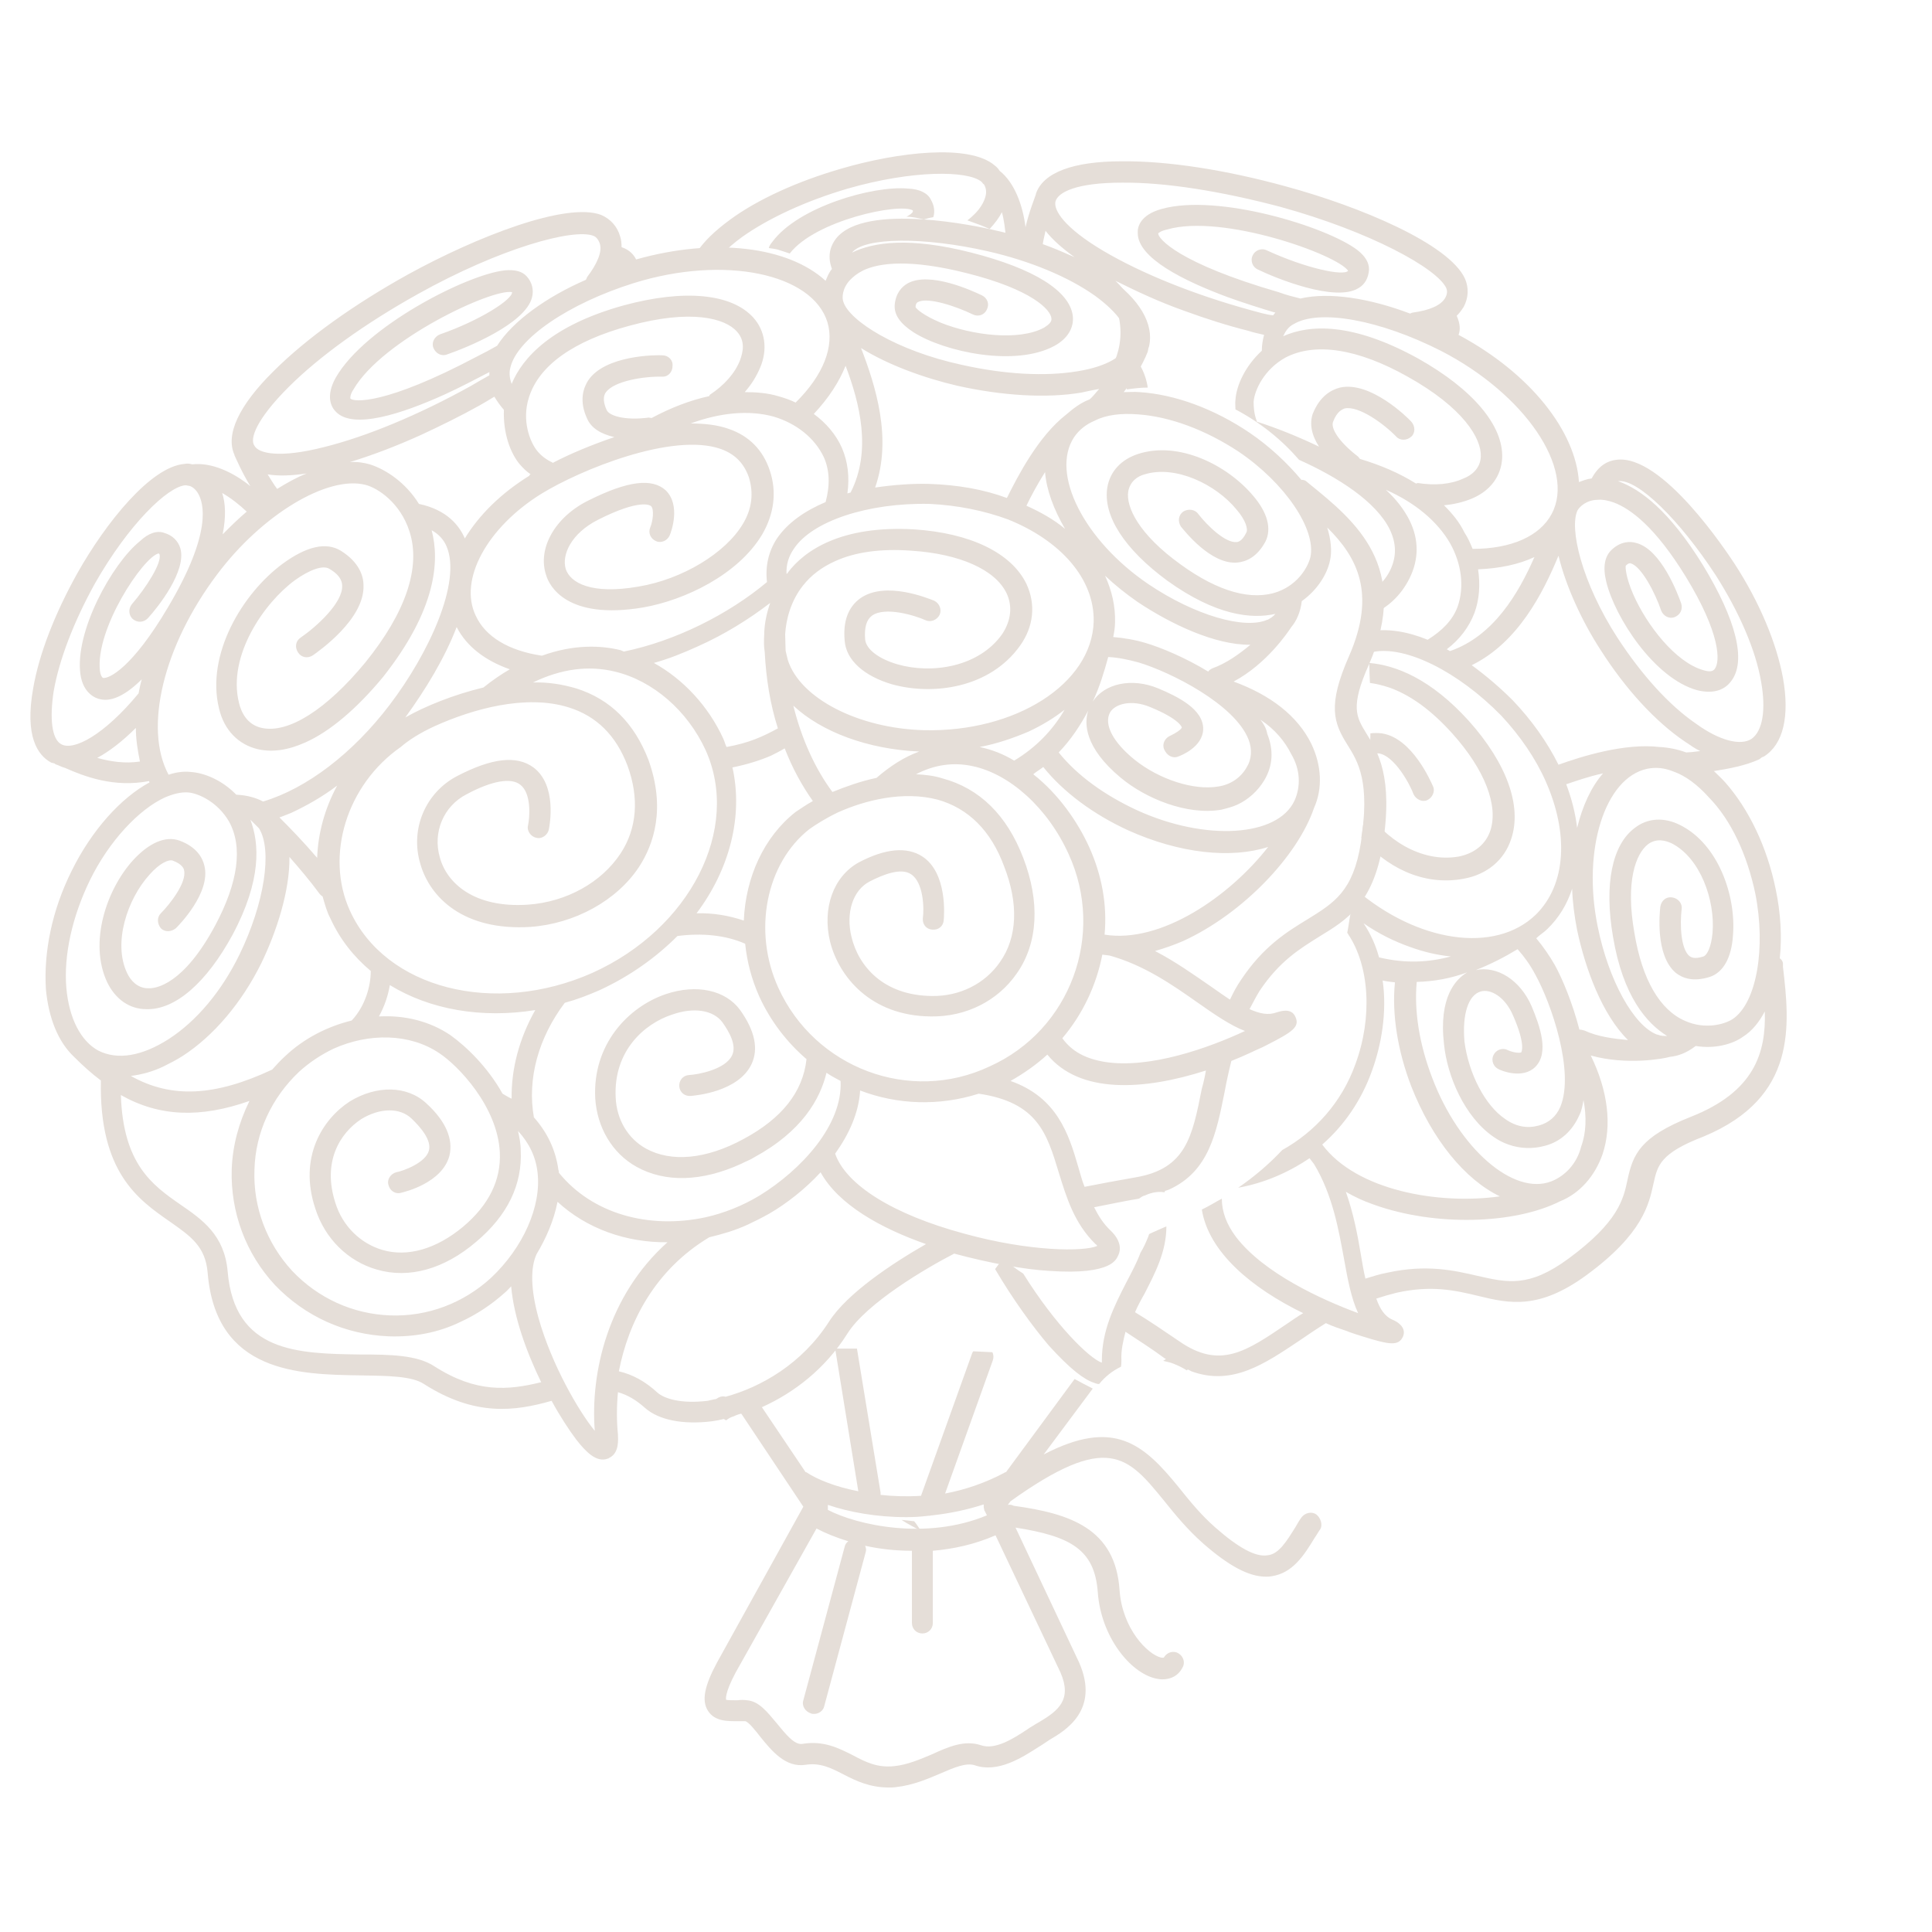 <?xml version="1.0" encoding="utf-8"?>
<!-- Generator: Adobe Illustrator 17.1.0, SVG Export Plug-In . SVG Version: 6.00 Build 0)  -->
<!DOCTYPE svg PUBLIC "-//W3C//DTD SVG 1.1//EN" "http://www.w3.org/Graphics/SVG/1.1/DTD/svg11.dtd">
<svg version="1.1" id="Слой_1" xmlns="http://www.w3.org/2000/svg" xmlns:xlink="http://www.w3.org/1999/xlink" x="0px" y="0px"
	 viewBox="0 0 425.2 425.2" enable-background="new 0 0 425.2 425.2" xml:space="preserve">
<g>
	<path fill="#e5ded8" d="M289.7,333.3c-1-0.7-2.5-0.4-3.3,0.7c-0.5,0.7-0.9,1.4-1.3,2.1c-2,3.2-3.7,6-6.2,6.2
		c-2.6,0.4-6.4-1.7-11.4-6.1c-3.2-2.8-5.7-5.9-8.1-8.9c-7.8-9.6-14.3-15.2-29.7-7.2l10.8-14.5l0,0c-1.4-0.7-2.7-1.4-4-2.1l0,0
		L221.4,324c-0.1,0-0.2,0-0.3,0.1c-4.3,2.3-8.8,3.8-13.1,4.6l10.5-29.3c0.2-0.6,0.2-1.2-0.1-1.8c-1.4-0.1-2.8-0.1-4.2-0.2
		c-0.1,0.1-0.1,0.2-0.2,0.3l-11.3,31.5c-3.1,0.2-6.1,0.1-8.9-0.2v-0.5l-5.2-31.7c-1.6,0-3.2,0-4.8,0l5.1,31.4
		c-5.2-1-9.2-2.7-11.3-4.1c-0.1-0.1-0.2-0.1-0.3-0.1l-10.9-16.2c-1.2,0.9-2.5,1.8-3.8,2.5l14.2,21.3l-19,34.3
		c-2.8,5.2-3.4,8.4-2,10.6c1.5,2.4,4.4,2.3,6.5,2.3h1.7c0.7,0.1,2.3,2.1,3.3,3.4c2.5,3.1,5.6,6.9,10,6.2c3.2-0.5,5.6,0.7,8.3,2.1
		c2.7,1.4,5.8,2.9,10,2.9c0.6,0,1.1,0,1.7-0.1c3.6-0.4,6.9-1.8,9.7-3c3-1.3,5.6-2.4,7.5-1.8c5.2,1.8,10.6-1.8,14.2-4.1
		c0.7-0.4,1.2-0.8,1.7-1.1l0.6-0.4c3.4-2,11.1-6.5,6.5-17l-14-29.7c12.1,1.9,17.4,4.8,18.1,14.2c0.7,9.8,7.1,17.7,12.7,19
		c0.5,0.1,1,0.2,1.5,0.2c1.9,0,3.5-0.8,4.4-2.5c0.7-1.1,0.3-2.5-0.8-3.2c-1.1-0.7-2.5-0.3-3.2,0.8c0,0.1-0.1,0.2-0.7,0.1
		c-2.9-0.7-8.5-6.3-9.1-14.8c-0.9-13.6-10.9-16.9-23.3-18.6c-0.4-0.2-0.8-0.3-1.3-0.2l0.6-0.8c21.4-15.3,25.8-9.9,33.8-0.1
		c2.4,3,5.1,6.3,8.6,9.4c5.6,4.9,10,7.3,13.8,7.3c0.5,0,0.8,0,1.3-0.1c4.6-0.7,7.1-4.6,9.4-8.4c0.5-0.7,0.8-1.3,1.3-2
		C291.1,335.6,290.7,334.1,289.7,333.3z M182.2,331.9v-0.5c0-0.1,0-0.1,0-0.2c4.7,1.6,10.7,2.7,17.3,2.7c1.6,0,3.2-0.1,4.8-0.3
		c0.1,0,0.1,0,0.2,0c0.2,0,0.4-0.1,0.7-0.1c3.7-0.4,7.6-1.2,11.3-2.4v0.6c0,0.2,0.1,0.3,0.1,0.5c0,0.1,0,0.2,0.1,0.3l0.5,1
		c-13.4,5.6-28.7,2.1-35-1.2C182.2,332.2,182.2,332,182.2,331.9z M233.4,368.1c2.6,6-0.5,8.4-4.7,10.9l-0.7,0.4
		c-0.6,0.4-1.2,0.7-1.9,1.2c-3,2-7.1,4.6-10.2,3.5c-3.6-1.2-7.1,0.3-10.8,2c-2.6,1.1-5.4,2.3-8.3,2.6c-3.7,0.4-6.3-0.9-9.1-2.4
		c-3-1.5-6.4-3.3-11.1-2.5c-1.8,0.3-3.8-2.3-5.7-4.6c-2.1-2.5-3.9-4.8-6.5-5c-0.7-0.1-1.4-0.1-2.1,0c-0.7,0-2.2,0-2.5-0.1
		c0-0.1-0.4-1.3,2.1-6l17.8-31.7c1.9,1,4.3,2,7,2.8c-0.4,0.3-0.7,0.7-0.8,1.2l-9.1,33.8c-0.4,1.2,0.4,2.5,1.7,2.9
		c0.2,0.1,0.4,0.1,0.7,0.1c1,0,2-0.7,2.2-1.7l9.1-33.8c0.2-0.6,0.1-1-0.1-1.5c3.2,0.7,6.6,1.1,10.3,1.1v15.9c0,1.3,1,2.3,2.3,2.3
		s2.3-1,2.3-2.3v-15.9c4.6-0.4,9.2-1.4,13.8-3.4L233.4,368.1z"/>
</g>
<g>
	<path fill="#e5ded8" d="M200.9,46.3c0,0.2,0,0.3,0,0.3c-0.2,0.4-0.7,0.7-1.4,1.1c1.3,0,2.6,0.3,3.8,0.6c0.7-0.2,1.4-0.4,2.1-0.5
		c0.4-1.2,0.2-2.6-0.5-3.8c-0.7-1.5-2.5-2.4-5.1-2.5c-7.8-0.7-24.2,4.1-29.8,11.7c-0.4,0.5-0.7,0.9-0.8,1.4c0.8,0.1,1.7,0.2,2.5,0.5
		c0.7,0.2,1.4,0.5,2.1,0.7C179.4,48.5,197.9,44.6,200.9,46.3z"/>
	<path fill="#e5ded8" d="M303.4,165.8c3.5,0.5,6.9,6.8,7.7,9c0.5,1.1,1.9,1.8,3,1.3s1.8-1.9,1.3-3c-0.5-1.1-4.6-10.7-11.3-11.7
		c-0.8-0.1-1.7-0.1-2.5,0c0,1.6-0.1,3.2-0.2,4.8C302.1,165.8,302.8,165.8,303.4,165.8z"/>
	<path fill="#e5ded8" d="M322.1,193.4c5.1-0.9,9-4.1,10.5-8.8c2.4-7.2-1-16.6-9.3-25.9c-8.4-9.3-16.1-12.3-22-12.8
		c0.1,0.7,0.1,1.5,0.1,2.1c0,0.7,0.1,1.6,0.1,2.3c1.5,0.2,3,0.6,4.5,1.1c4.6,1.7,9.1,5,13.6,10c7.2,8,10.2,15.9,8.4,21.4
		c-1,3-3.5,5-6.9,5.7c-8.4,1.5-16.5-4-20.6-10.5c-0.3,2.1-0.6,4.3-0.9,6.4C304.8,190.6,313,195.1,322.1,193.4z"/>
	<path fill="#e5ded8" d="M202.8,337c-0.6-0.7-1-1.5-1.6-2.2c-0.9-0.1-1.9-0.2-2.8-0.3C199.8,335.4,201.3,336.2,202.8,337z"/>
	<path fill="#e5ded8" d="M392.4,212.8v-0.7c0-0.5-0.3-0.9-0.7-1.2c0.5-4.7,0.2-10-0.9-15.2c-1.9-9.3-5.9-17.6-11.1-23.5
		c-0.8-0.9-1.8-1.8-2.5-2.5c3.2-0.5,7-1.2,10-2.6c0.1-0.1,0.3-0.2,0.4-0.3c0.2-0.2,0.4-0.2,0.6-0.3c4.3-2.7,5.7-8.9,4.2-17.3
		c-1.4-7.6-5.1-16.6-10.7-25.2c-1.6-2.4-15.9-24.2-26-22.8c-1.7,0.2-3.8,1.1-5.4,4.1c-1,0.1-2,0.5-2.8,0.8
		c-0.7-11.1-10.6-23.9-26.5-32.4c0.4-1,0.4-2.4-0.4-4.2c0.7-0.7,1.1-1.3,1.5-1.9c1.1-2,1.2-4.3,0.3-6.3
		c-3.5-7.6-22.9-15.8-39.5-20.3c-13.1-3.6-25.9-5.6-36-5.5c-10.8,0-17.3,2.5-18.9,7.1v0.1c-0.2,0.7-1.5,3.8-2.3,7.3
		c-0.6-4.8-2.4-9.8-5.7-12.4c-0.3-0.5-0.7-0.9-1.1-1.2c-5.6-4.8-21.4-2.9-33.7,0.7c-9.7,2.8-18.5,6.8-24.6,11.3
		c-3.4,2.5-5.7,4.8-7.1,6.9c0.4,0,0.7-0.1,1-0.1c1.6,0,3.1,0.3,4.5,0.7c1.1-1.2,2.6-2.5,4.4-3.8c5.8-4.1,14-7.9,23.2-10.6
		c14.3-4.1,26.4-4,29.4-1.5c0.1,0.1,0.2,0.2,0.4,0.5c0,0,0,0,0.1,0c0.4,0.6,0.7,1.5,0.4,2.7c-0.3,1.1-1.1,3.1-4,5.3
		c1.7,0.6,3.4,1.2,4.9,1.9c1.2-1.3,2.1-2.5,2.7-3.7c0.5,1.8,0.7,3.7,0.9,5.7c1.2,0.8,2.3,1.8,3.4,2.8c0.2,0.2,0.3,0.3,0.5,0.5
		c1.1-0.2,2.2-0.4,3.4-0.4c4.8,0,9.2,2.1,12.3,5.6c3.5,3.1,5.6,7.5,5.6,12.3c0,3.6-1.2,6.9-3.2,9.7c0,0,0,0.1-0.1,0.1
		c1.2,0.9,2.3,1.9,3.5,2.9c0.1,0,0.2,0,0.3-0.1c0.3-0.4,0.5-0.7,0.7-1c0.1,0.3,0.2,0.7,0.2,0.9c1.5-0.2,3-0.4,4.6-0.4
		c-0.3-2-1-4.1-2.6-6.3c1.1-5.3,0.2-10.5-1.7-13.7c-0.7-1.3-1.6-2.3-2.8-3.5c4.6,2.3,9.7,4.7,15.4,6.7c4.4,1.6,9,3.1,13.8,4.3
		c1.2,0.4,2.3,0.6,3.5,0.9c-0.3,1.1-0.5,2.3-0.5,3.5c-3.6,3.3-5.6,7.6-5.8,10.8c-0.1,0.7,0,1.3,0,2.1c5.5,2.9,10.2,6.7,14,11.1
		c8.5,3.8,17,9.2,20,15.4c1.4,3,1.5,5.8,0.1,8.8c-1.3,2.7-3.5,4.7-6.2,5.8c0.3,1.5,0.7,3,0.8,4.6c4.4-1.6,7.6-4.5,9.6-8.5
		c2.1-4.2,2.1-8.6,0-12.8c-1.2-2.4-3-4.7-5.2-6.7c6.4,2.8,11.3,6.9,14.1,11.7c2.6,4.6,3.2,9.7,1.7,14c-1.1,3-3.4,5.3-6.6,7.3
		c-4.4-1.8-8.9-2.6-13.1-1.8c0.2,1.6,0.4,3.1,0.6,4.6c0.1,0,0.3-0.1,0.4-0.1c7.2-1.5,18.8,4.3,28.3,14c4.2,4.5,7.6,9.5,9.8,14.5
		c5,11.3,4.6,22.6-2.2,29.3c-9,8.7-26.1,6.1-39.7-5.6c-0.1,0.5-0.2,0.9-0.3,1.4c-0.4,1.8-0.7,3.4-1,5.2c0,0-0.3,2.1-0.5,3
		c0.1,0.1,0.2,0.2,0.2,0.3c4.7,7,5.4,18.3,1.6,28.6c-3,8.4-8.9,14.9-16.1,18.9c-2.9,3.1-6.2,5.9-9.7,8.3c5.6-1,11-3.3,15.7-6.5
		l1,1.3c4.1,6.8,5.4,14.4,6.6,20.9c0.8,4.5,1.6,8.7,3.1,11.9c-8.1-3-20.8-8.8-26.9-16.8c-2.1-2.8-3.1-5.6-3.1-8.4
		c-1.5,0.8-2.9,1.7-4.4,2.4c1.5,9.4,11,17.3,22.3,22.8c-1.2,0.7-2.3,1.5-3.5,2.3c-9,6.1-14.8,10.2-23.9,3.8
		c-3.4-2.3-6.6-4.5-9.6-6.3c0.6-1.4,1.3-2.7,2.1-4.1c2.3-4.5,4.8-9.2,4.8-14.8c-1.3,0.6-2.6,1.1-3.8,1.7c-0.1,0.2-0.1,0.4-0.2,0.6
		c-0.5,1.2-1,2.4-1.7,3.5c-0.8,2.2-2,4.4-3.2,6.7c-2.6,5.1-5.3,10.4-5.3,17c0,0.2,0,0.4,0,0.5c-2.7-0.9-10.2-8.2-17.3-19.6
		c-1.6-1-3-2.1-4.4-3.4c-0.6,0.8-1.2,1.6-1.8,2.4c4,6.8,8.4,12.8,11.8,16.8c4.8,5.3,7.8,7.5,9.9,8.2c0.5,0.2,0.8,0.3,1.2,0.3
		c1.3-1.6,2.9-2.9,4.8-3.8c0.1-0.5,0.1-0.9,0.1-1.5c-0.1-2.2,0.4-4.2,0.9-6.2c2.7,1.8,5.6,3.6,8.7,5.9c0.1,0,0.1,0,0.2,0.1l-0.6,0.4
		c0.7,0.2,1.5,0.3,2.2,0.6c1,0.4,2.1,0.9,3,1.5l0.2-0.2c0.3,0.1,0.6,0.3,0.8,0.4c9,3.3,16.2-1.7,23.7-6.7c1.9-1.3,3.8-2.6,5.9-3.9
		c1.5,0.7,3,1.2,4.5,1.7c1.2,0.5,2.3,0.8,3.5,1.2c6.1,1.9,8,2.2,9,0c0.8-2.1-1.5-3.3-2.2-3.6c-1.8-0.7-2.9-2.4-3.7-4.7
		c1.5-0.5,2.9-0.9,4.5-1.3c7.7-1.7,12.9-0.5,17.9,0.7c6.9,1.7,13.4,3.1,23.9-4.6c12.4-9.1,13.7-15.6,14.7-20.1
		c0.9-4.1,1.5-6.7,11.1-10.4C395.6,241.5,393.9,225.6,392.4,212.8z M386.3,196.6c2.4,12,0.3,24.2-5,27.7c-1.9,1.2-6.1,2.3-10.4,0.4
		c-5.6-2.4-9.5-9.1-11.2-19.4c-2-11.3,0.3-17.4,3-19.5c1.9-1.4,3.9-0.8,5.2-0.2c6.3,3.2,9.6,12.5,9,19.7c-0.3,3.2-1.2,4.9-2,5.2
		c-2.1,0.7-2.8,0.1-3.1-0.1c-1.9-1.6-2.1-6.9-1.7-10.3c0.2-1.2-0.7-2.4-2.1-2.6c-1.3-0.2-2.4,0.7-2.6,2.1c-0.1,1-1.2,10.6,3.4,14.5
		c1.4,1.1,3.7,2.1,7.5,0.9c3-1,4.8-4.3,5.1-9.2c0.7-8.6-3.2-20-11.6-24.2c-3.5-1.8-7.2-1.6-10,0.6c-5,3.7-6.8,12.4-4.8,24
		c2.2,13.1,7.4,19,11.9,21.8c-0.7,0-1.4,0-2.1-0.3h-0.1c-5.1-1.9-10.7-11.9-13.1-23.9c-3.4-16.8,1.6-32.6,10.9-34.6
		c2-0.4,3.8-0.2,5.8,0.6c2.6,0.9,5.3,2.9,7.8,5.7C381,180.5,384.5,188.1,386.3,196.6z M347.1,182.2c-0.4-3.3-1.2-6.4-2.4-9.6
		c2.1-0.7,4.9-1.7,8.1-2.4C350.2,173.2,348.3,177.3,347.1,182.2z M347.2,112.3c0.4-0.7,1.9-2.3,4.5-2.3c0.9-0.1,2.1,0.1,3.5,0.6
		c3.7,1.4,9.1,5.4,15.8,16.3c7.7,12.6,7.6,18.7,6.4,20.3c-0.4,0.6-1.2,0.7-2.5,0.3c-6.1-1.7-12.5-9.9-15.5-16.8
		c-1.6-3.7-1.7-5.9-1.6-6.2c0.6-0.6,1-0.6,1.1-0.5c2.3,0.6,5.4,6.5,6.7,10.4c0.5,1.2,1.8,1.9,3,1.4c1.2-0.5,1.8-1.7,1.4-3
		c-0.7-2-4.4-11.9-9.9-13.3c-1.3-0.4-3.4-0.4-5.4,1.5c-1.5,1.4-2,3.7-1.2,7c1.9,7.9,10.6,21.3,20,23.9c3.2,0.8,5.9,0.2,7.5-2
		c3.4-4.4,1.1-13.5-6.2-25.5c-7.4-12-13.8-16.8-18.7-18.5c4.3-0.6,13.6,8.6,21.5,20.7c5.1,8,8.8,16.4,10,23.5
		c1.1,6.2,0.3,10.8-2.1,12.5c-2.4,1.6-7.1,0.4-12.2-3.3c-6-4.1-12-10.8-17.3-18.9C348.1,128.2,345.3,116.2,347.2,112.3z M229.4,54.5
		c0.1-1.1,0.4-2.4,0.7-3.7c1.5,1.9,3.6,3.8,6.4,5.8C234.3,55.7,231.9,55.1,229.4,54.5z M275.4,68.3c-12.8-3.5-24.3-8.2-32.6-13.1
		c-8.6-5.1-11-9-10.5-10.9c0.6-2,4.6-4.1,14.6-4.1c9.6-0.1,21.9,1.9,34.8,5.3c20,5.5,34.6,13.6,36.6,17.9c0.1,0.3,0.4,1-0.2,2.1
		c-0.9,1.7-3.5,2.8-7.2,3.3c-0.2,0-0.4,0.2-0.6,0.2c-8.7-3.3-17.7-4.8-24.1-3.3c-1.6-0.4-3.2-0.8-4.8-1.4
		c-22.1-6.4-26.5-11.8-26.5-12.9c0-0.1,0.6-0.6,2-0.9c12.1-3.5,37.4,5.5,39.8,9.1c-1,1.2-9.2-0.5-17.9-4.5c-1.2-0.6-2.6,0-3.1,1.1
		c-0.6,1.2,0,2.6,1.1,3.1c3.9,1.9,17.1,7.3,22.2,4.1c1.4-0.8,2.2-2.3,2.3-4.1c0-1.5-0.8-2.9-2.6-4.3C292,49.9,268,42.5,255.6,46
		c-4.6,1.3-5.3,3.9-5.2,5.3c0,5.5,10.1,10.5,19.8,14.1c3.6,1.3,7.1,2.4,10.1,3.3l0.4,0.1c-0.2,0.2-0.3,0.3-0.5,0.6
		C278.4,69.2,277,68.7,275.4,68.3z M312,106.3c-0.1,0.1-0.3,0.1-0.4,0.1c-3.5-2.2-7.6-4-12.3-5.4c-0.2-0.2-0.2-0.3-0.4-0.5
		c-4.3-3.3-6.1-6.3-5.5-7.7c0.9-2.4,2.1-2.7,2.5-2.9c3.1-0.7,8.7,3.4,11.4,6.2c0.8,0.9,2.3,0.9,3.3,0c0.9-0.8,0.9-2.3,0-3.3
		c-0.8-0.9-9-9-15.7-7.5c-1.9,0.5-4.4,1.8-6,5.8c-0.7,2.1-0.3,4.6,1.4,7.2c-4.8-2.3-9.6-4.2-13.7-5.5c0,0,0,0,0-0.1
		c-0.6-1.6-0.7-3-0.7-4.3c0.2-2.5,2.3-7.1,7-9.7c6.5-3.4,15.9-2,26.9,4.2c12.2,6.8,16.3,13.6,16.1,17.6c-0.1,2.7-2.2,4.2-3.8,4.8
		C319.3,106.6,315.8,106.9,312,106.3z M317.8,111.2c2.2-0.2,4.3-0.7,6.2-1.5c4-1.7,6.4-4.9,6.6-8.9c0.3-7.1-6.4-15.1-18.5-21.9
		c-14.5-8-23.9-7.5-29.7-4.9c0.5-1.1,1.2-2.1,2.2-2.6c5.6-3.5,19.1-1,32.5,5.8c18.5,9.5,29.7,26,24.4,35.9
		c-2.6,4.9-8.9,7.7-17.4,7.7c-0.5-1.2-1-2.4-1.8-3.6C321.2,114.9,319.6,113,317.8,111.2z M318.4,142.9c2.9-2.2,4.9-4.9,6.1-8
		c1.1-3,1.3-6.3,0.8-9.6c4.8-0.2,9-1.1,12.4-2.7c-3.5,8-9,17.4-18.6,20.7C318.9,143.2,318.7,143,318.4,142.9z M332.9,154.1
		c-2.6-2.6-5.7-5.3-9-7.7c10.2-5,15.7-15.9,19.1-24.1c1.6,6.7,5.2,14.5,9.3,20.8c5.5,8.6,12,15.7,18.5,20.1c1.2,0.8,2.3,1.6,3.4,2.1
		c-1.5,0.2-2.6,0.3-3.1,0.3c-1.9-0.7-3.9-1.1-5.9-1.2c-7.7-0.9-17.2,2.1-22.2,3.9C340.5,163.3,337.1,158.5,332.9,154.1z
		 M340.5,204.5c2.6-2.5,4.4-5.5,5.5-8.9c0.1,2.9,0.5,6.1,1.1,9.1c1.8,8.5,5.5,18.6,11.2,24.2c-3.1-0.3-6.6-0.7-9.6-2.1
		c-0.4-0.1-0.7-0.2-1.1-0.2c-1.5-5.8-3.7-11.1-5.4-14.2c-1.2-2.1-2.6-4.1-4.1-5.9C338.8,205.8,339.8,205.2,340.5,204.5z
		 M325.9,218.2c2.1-0.6,5.3,1.1,7.1,5.3c2.9,6.6,1.8,8.1,1.8,8.1c-0.3,0.2-1.7,0.1-3-0.5c-1.2-0.6-2.6,0-3.1,1.1
		c-0.6,1.2,0,2.6,1.1,3.1c0.5,0.3,5.3,2.3,8.1-0.5c3.1-3.1,1-9-0.8-13.3c-2.5-5.8-7.6-9-12.3-8c3.3-1.3,6.4-2.9,9.2-4.6
		c1.5,1.7,2.8,3.5,3.9,5.6c3.5,6.3,8.7,21.4,5.5,29.1c-0.9,2.1-2.5,3.5-4.7,4.1c-2.5,0.7-5,0.3-7.4-1.4c-4.5-3-8.1-10.1-9-17.1
		C321.8,223.3,323.1,219,325.9,218.2z M317.8,229.8c0.7,7,4.5,16,10.9,20.4c1,0.7,2.1,1.3,3.3,1.7c2.5,0.9,5.3,1,7.9,0.3
		c3.6-0.9,6.2-3.4,7.7-6.8c0.5-1,0.7-2.1,0.9-3.3c0.7,3.7,0.6,7.2-0.5,10.2c-0.9,3.7-3.5,6.5-6.6,7.7c-8.3,3.2-20.3-7.2-26.2-22.8
		c-2.8-7.3-4-14.6-3.4-21.1c3.9-0.1,7.6-0.8,11.1-2.1C320.4,215.5,316.6,219.4,317.8,229.8z M310.3,208.4c3,1.1,6,1.8,9,2.1
		c-4.8,1.3-10,1.6-15.8,0.2c-0.7-2.6-1.8-5.1-3.4-7.5C303.4,205.5,306.9,207.2,310.3,208.4z M291,251.9c4.8-4.2,8.6-9.7,10.9-16.1
		c2.1-5.7,3.4-13,2.4-20c0.9,0.2,1.9,0.3,2.7,0.4c-0.7,7,0.6,15.1,3.6,22.9c4.6,11.7,11.8,20.5,19.5,24.2
		C316.6,265.2,298.5,262,291,251.9z M372.1,245.8c-11.1,4.4-12.7,8.2-13.9,13.8c-0.9,4.3-2,9.3-13,17.4c-8.7,6.4-13.4,5.3-20,3.8
		c-5.2-1.2-11.2-2.6-19.9-0.7c-1.6,0.3-3.2,0.8-4.8,1.3c-0.4-1.7-0.7-3.5-1-5.3c-0.7-4.2-1.6-9-3.3-13.8c1.9,1.1,3.8,2,6.1,2.8
		c13.6,4.9,31.1,4.3,41-0.7c4.3-1.7,7.7-5.5,9.4-10.4c2.1-6.3,1.2-13.9-2.6-21.7c7.9,2.2,16.1,0.7,17.4,0.3c1.8-0.2,3.6-0.8,5.7-2.4
		c4.2,0.7,8.2-0.4,10.5-2.1c1.9-1.2,3.5-3.2,4.7-5.5C388.7,231.7,386.1,240.3,372.1,245.8z"/>
</g>
<g>
	<path fill="#e5ded8" d="M288.3,106.6l-0.6-0.5c-0.4-0.4-0.8-0.5-1.3-0.5c-3-3.6-6.9-7.3-11.3-10.3c-7.8-5.3-16.5-8.5-24.3-9
		c-1.2-0.1-2.4,0-3.5,0c2-2.5,4.1-5.8,5.3-8.9c0-0.1,0.1-0.4,0.1-0.5c0-0.2,0.1-0.4,0.2-0.7c1.1-4.9-2.1-10.4-9-15.2
		c-6.3-4.5-15.3-8.2-25.3-10.4c-2.9-0.7-28.2-6.2-34.6,1.9c-1,1.3-2.1,3.5-0.9,6.7c-0.7,0.8-1,1.7-1.4,2.6
		c-8.2-7.5-24.3-9.6-41.7-4.7c-0.5-1-1.4-2.1-3.2-2.7c0-0.9-0.1-1.7-0.3-2.3c-0.6-2.2-2.1-3.9-4.2-4.8c-7.7-2.9-27.4,4.8-42.5,13.1
		c-11.9,6.6-22.4,14.1-29.6,21.3c-7.7,7.6-10.6,14-8.6,18.4v0.1c0.3,0.6,1.6,3.7,3.5,6.8c-3.8-3.1-8.6-5.3-12.8-4.8
		c-0.6-0.2-1.2-0.2-1.7-0.1c-7.4,0.6-17.3,12.9-23.6,24.1c-4.9,8.8-8.4,17.7-9.7,25.3c-1.9,10.6,1,14.7,3.9,16.3
		c0.2,0.1,0.4,0.1,0.7,0.2c0.1,0,0.2,0.1,0.3,0.2c0.7,0.2,1.3,0.6,2.1,0.8c4.3,1.9,10.8,4.4,18.5,2.9l0.1,0.3
		c-6.3,3.4-12.7,10.5-17.1,19.4c-4.4,8.8-6.2,18-5.7,26.1c0.6,6.4,2.7,11.6,6.2,14.9c2,2,3.9,3.7,5.9,5.2
		c-0.4,20.2,8.2,26.2,15.1,31c4.7,3.3,7.9,5.5,8.4,11.3c1.8,22.1,20.1,22.4,33.6,22.6c5.8,0.1,11.3,0.1,14,1.9
		c11.3,7.2,20,6,28.1,3.7c1.9,3.5,3.9,6.5,5.4,8.5c2.1,2.7,4.5,5.2,7,4.2c0.1,0,0.1,0,0.2-0.1c2.4-1.1,2-4.2,2-5.2
		c-0.3-2.9-0.3-6.1,0-9.3c2.1,0.6,4,1.7,6,3.5c3,2.6,8.2,3.7,14.7,2.9c0.8-0.1,1.8-0.3,2.6-0.5l0.5,0.3c0.5-0.4,1-0.7,1.7-0.9
		c1.4-0.7,2.8-0.8,4-0.8l-0.3-0.2c0.9-0.3,1.9-0.7,2.7-1.1c6.8-3.1,13.7-8.3,18.6-16.1c4.2-6.7,17.3-14.4,23.5-17.6
		c7.8,2.1,15.5,3.5,20.9,3.8c7.1,0.5,10.8-0.2,12.8-1.1c1.8-0.8,2.2-1.9,2.4-2.3c0.6-1.2,0.7-3.2-1.7-5.5c-1.6-1.5-2.7-3.3-3.6-5.1
		c3.1-0.6,6.3-1.3,9.9-1.9c0.4-0.3,0.8-0.6,1.3-0.7c1.5-0.7,2.9-0.9,4.3-0.7l0.1-0.3c0.3-0.1,0.7-0.2,0.9-0.3
		c8.8-4,10.4-12.5,12.2-21.4c0.4-2.2,0.9-4.5,1.5-6.9c1.5-0.6,2.9-1.2,4.4-1.9c1.2-0.6,2.3-1,3.4-1.6c5.7-2.9,7.3-4,6.3-6.2
		c-0.9-2.1-3.4-1.2-4.1-1c-1.9,0.7-3.7,0.3-6-0.7c0.7-1.3,1.4-2.7,2.2-4c4.4-6.6,8.9-9.3,13.2-12c6.1-3.7,11.7-7.2,13.9-20
		c2.4-15.2-1.1-20.7-3.6-24.7c-2.2-3.6-3.6-5.8,0.6-15.2C310.6,124.8,298.3,114.7,288.3,106.6z M250.5,91.2c7,0.5,14.8,3.4,22.1,8.2
		c10.2,6.9,17.1,17.1,15.8,23.2c-0.5,2.1-2.6,5.9-7.1,7.6c-5.7,2.1-13.1,0.1-21.5-6c-9.3-6.7-12-12.7-11.5-16
		c0.4-2.3,2.1-3.4,3.6-3.8c6.8-2.1,15.7,2.2,20.2,7.7c2.1,2.4,2.6,4.4,2.2,5.1c-1,2.1-2,2.1-2.2,2.1c-2.4,0.2-6.3-3.5-8.4-6.2
		c-0.7-1-2.2-1.2-3.3-0.5c-1.1,0.8-1.2,2.2-0.5,3.3c0.7,0.8,6.6,8.5,12.5,7.9c1.8-0.2,4.2-1.1,6.1-4.6c1.4-2.8,0.5-6.4-2.8-10.2
		c-5.6-6.6-16.2-12-25.2-9.1c-3.7,1.2-6.2,3.8-6.8,7.4c-1,6.2,3.8,13.6,13.2,20.5c10.7,7.7,18.6,8.5,23.8,7.3
		c-0.5,0.6-1,0.9-1.7,1.3h-0.1c-5,2.2-16-1-26.1-7.8c-14.2-9.6-21.7-24.4-16.4-32.4c1.1-1.6,2.6-2.8,4.5-3.6
		C243.4,91.3,246.7,90.9,250.5,91.2z M277.4,158.4c3.2,2.1,5.4,4.8,6.8,7.6c2,3.4,2.1,7.1,0.7,10.2c-3.7,8-19.6,9-34.7,2.1
		c-7.1-3.3-13.1-7.6-17.2-12.7c2.7-2.8,4.8-6,6.5-9.2c-0.9,2.7-0.9,8.1,7.2,14.8c5.4,4.5,14.5,8.3,22.1,7c1.2-0.3,2.4-0.6,3.5-1.1
		c2.4-1.1,4.5-3,5.9-5.3c2-3.3,2.1-6.8,0.7-10.3C278.7,160.3,278.1,159.3,277.4,158.4z M114.4,102.2c0.7,0.8,1.5,1.6,2.4,2.2
		c-0.1,0-0.3,0.1-0.3,0.3c-6.3,3.9-11.1,8.7-14.2,13.8c-1.2-2.8-3.9-6.3-10.1-7.6c-2.9-4.7-7.3-7.6-10.8-8.7
		c-1.4-0.4-2.8-0.6-4.4-0.5c4.9-1.5,10.2-3.5,15.7-6c4.3-2,8.6-4.1,12.9-6.5c1-0.6,2.1-1.2,3.2-1.9c0.6,1,1.3,2,2.1,2.9
		C110.7,95.3,112.3,99.7,114.4,102.2z M119.1,108.7c8.6-5.3,28.9-13.6,39.5-9.9c3.1,1.1,5.1,3.1,6.2,6.2c1.1,3.5,0.7,7-1.3,10.3
		c-3.8,6.4-13.3,12.2-23,13.8c-10.3,1.8-15-0.8-16-3.9c-0.9-3.1,1.2-7.8,7.1-10.8c9.3-4.7,11.5-3.2,11.7-3c0.7,0.7,0.4,3.3-0.2,4.7
		c-0.5,1.2,0.1,2.5,1.3,3c1.1,0.5,2.5-0.1,3-1.3c0.3-0.7,2.5-6.6-0.9-9.9c-3-2.7-8.3-2.1-16.9,2.2c-7.4,3.6-11.4,10.6-9.4,16.5
		c0.7,2.4,4.6,9.9,21.3,7.1c9.2-1.6,20.9-7.2,26.2-16c2.7-4.6,3.3-9.5,1.7-14.2c-1.5-4.5-4.6-7.6-9-9.1c-2.5-0.9-5.4-1.2-8.4-1.2
		c6.5-2.4,12.9-3,18.3-1.5c5,1.5,9,4.7,11,8.9c1.3,2.9,1.4,6.2,0.4,9.9c-4.5,1.9-8.3,4.5-10.7,8c-1.9,2.9-2.6,6.2-2.2,9.6
		c-8.6,7.2-20.3,13-31.5,15.3l-0.7-0.3c-4.4-1.1-10.4-1.3-17.3,1.2h-0.1c-7.3-1.1-12.4-4.2-14.5-8.8
		C100.9,127.6,107.2,116.1,119.1,108.7z M145.8,78.2c-1.2-0.1-12.7-0.1-16.4,5.6c-1,1.6-2,4.4-0.2,8.3c0.9,2.1,3,3.4,6,4.1
		c-5,1.7-9.8,3.7-13.6,5.7c0,0,0,0,0-0.1c-1.5-0.7-2.6-1.6-3.4-2.6c-1.6-2-3.4-6.7-1.8-11.7c2.2-7.1,9.9-12.5,22.1-15.8
		C152,68,159.6,70,162.2,73c1.9,2.1,1.3,4.5,0.7,6.2c-1.1,2.9-3.5,5.6-6.7,7.7c0,0.1-0.1,0.3-0.2,0.3c-4.1,0.9-8.3,2.5-12.6,4.8
		c-0.2,0-0.4-0.1-0.6-0.1c-5.3,0.7-8.8-0.4-9.3-1.7c-1.1-2.4-0.4-3.5-0.2-3.8c1.8-2.6,8.6-3.6,12.4-3.5c1.2,0.1,2.3-0.9,2.3-2.3
		C148.2,79.3,147.1,78.2,145.8,78.2z M179.1,91.1c3.3-3.5,5.6-7.1,7-10.6c3.1,8.2,5.8,18.7,1.1,27.9c-0.3,0.1-0.5,0.1-0.7,0.2
		c0.5-3.6,0.1-7-1.2-10C184,95.6,181.7,93,179.1,91.1z M204.6,110.9c6.2,0.3,12,1.5,17.2,3.4c11.5,4.6,19.1,13,18.9,22.5
		c-0.4,13.7-17.2,24.4-37.4,23.9c-14.4-0.4-27.2-7-29.9-15.4c-0.2-0.7-0.3-1.3-0.5-2.1l-0.1-3.6c0.2-3.4,1.3-7.4,3.9-10.7
		c1.8-2.3,4.2-4.1,7.1-5.4c4.4-2,10-2.8,16.8-2.3c10.7,0.7,18.4,4.2,20.9,9.3c1.4,2.9,1,6.1-0.9,9c-5.1,7.3-15.5,8.9-23.1,6.7
		c-4.1-1.2-6.9-3.3-7.1-5.5c-0.2-2.6,0.3-4.3,1.5-5.2c2.9-2.1,9.6,0,11.8,1c1.1,0.5,2.5,0,3.1-1.2c0.5-1.1,0-2.5-1.2-3.1
		c-1.1-0.4-10.7-4.5-16.3-0.5c-2.6,1.9-3.8,5-3.4,9.3c0.3,4.3,4.3,7.8,10.4,9.6c9,2.5,21.5,0.9,28.2-8.5c3-4.2,3.5-9.1,1.4-13.6
		c-3.3-6.8-12.3-11.2-24.8-12c-15.9-0.9-24,4.6-27.7,9.5c0,0.1-0.1,0.2-0.3,0.3c-0.1-2.1,0.5-3.9,1.6-5.5
		C178.7,114.7,191,110.6,204.6,110.9z M234.4,116.4c-2.5-2.1-5.4-3.7-8.5-5.1c1-2.1,2.4-4.7,4.1-7.4
		C230.3,107.8,231.9,112.1,234.4,116.4z M259.3,166.5c0.6-0.2,5.4-2.1,5.5-6c0.1-4.4-5.6-7.2-9.9-9c-5.8-2.4-11.8-1.1-14.4,2.9
		c1.5-3.2,2.5-6.5,3.4-9.8c2.2,0.1,4.5,0.6,6.7,1.2c7,2.1,21.2,9.2,24.2,17c0.8,2.1,0.7,4.3-0.5,6.2c-1.3,2.2-3.5,3.7-6.2,4.1
		c-5.3,0.9-12.9-1.5-18.4-5.9c-4.8-3.9-6.8-7.8-5.4-10.4c1.1-1.9,4.7-2.9,8.8-1.2c6.6,2.7,7,4.5,7,4.5c-0.1,0.4-1.2,1.2-2.5,1.8
		c-1.2,0.5-1.9,1.8-1.4,3C256.8,166.3,258.1,167,259.3,166.5z M234.3,156.2c-2.5,4.3-6.1,8.2-11.1,11.2c-2.3-1.4-4.8-2.4-7.6-3
		c3.8-0.7,7.5-2,10.8-3.4C229.4,159.6,232,158,234.3,156.2z M178.9,176.3c-1.5,0.8-2.7,1.7-3.8,2.4c-7,5.5-11,14.4-11.4,23.9
		c-3.3-1.1-6.7-1.7-10.4-1.6c7.3-9.7,10.3-21.4,7.9-32.1c3.4-0.7,6.2-1.6,8.5-2.6c1-0.5,2-1,3-1.6
		C174.4,169.1,176.5,172.9,178.9,176.3z M171.2,160.3c-3.3,1.8-6.3,3.2-11.3,4.1c-0.3-0.6-0.4-1.1-0.7-1.8
		c-3.3-7.2-8.8-13.1-15.3-16.7c3.3-0.9,6.5-2.2,9.8-3.7c5.8-2.6,11.1-5.9,15.8-9.5c-0.8,2.3-1.2,4.4-1.3,6.4v0.1c0,0.1,0,0.2,0,0.3
		c-0.1,1.5-0.1,2.8,0.1,4C168.6,149.3,169.5,155,171.2,160.3z M174.6,155.3c6.2,5.8,16.4,9.6,27.7,10.1c-3.3,1.2-6.4,3.2-9.4,5.8
		c-3.4,0.7-6.7,1.9-9.7,3.1C179.4,169.2,176.4,162.6,174.6,155.3z M112.2,147.3c-1.9,1.1-3.8,2.4-5.8,4c-6.6,1.6-12.8,4.1-17.2,6.6
		c4.5-6.2,8.7-13.1,11.3-19.9C102.7,142.3,106.8,145.4,112.2,147.3z M95.7,159.8c8.2-3.7,20-7.1,29.5-4.1
		c6.1,1.9,10.4,6.2,12.9,12.8c2.6,7.1,2.1,13.8-1.5,19.3c-4.2,6.4-11.9,10.7-20.4,11.3c-11.9,0.8-17.9-4.8-19.4-10.4
		c-1.6-5.5,0.8-11.3,5.9-13.9c5.6-3,9.8-3.7,11.8-2.1c2.5,1.9,2.1,7.2,1.7,9c-0.3,1.2,0.7,2.5,1.9,2.7c1.2,0.3,2.5-0.7,2.7-1.9
		c0.2-1,1.8-9.7-3.4-13.6c-3.7-2.7-9.1-2.1-16.8,1.9c-6.9,3.6-10.4,11.6-8.1,19.3c2.1,7.4,9.5,14.8,24.2,13.9
		c9.8-0.7,19.1-5.8,24-13.3c3.1-4.8,5.9-12.7,2-23.5c-3.1-8-8.3-13.3-15.9-15.7c-3.1-0.9-6.2-1.4-9.5-1.3c6.2-3,12.2-3.8,18-2.4
		c8.4,2,16,8.6,20,17.3c7.8,17.3-3.4,39.3-24.9,49c-21.6,9.6-45.6,3.5-53.4-13.7c-5.5-12.1-0.7-27.7,11.2-36
		C89.8,163,92.4,161.3,95.7,159.8z M69.8,188.8c-2.9-3.4-5.8-6.4-8.3-8.9c0.9-0.3,1.8-0.7,2.6-1c3.4-1.6,6.8-3.5,10.1-6
		C71.5,177.9,70,183.3,69.8,188.8z M70.4,196.8c0.2,0.2,0.4,0.4,0.6,0.5c0.5,1.7,0.9,3.3,1.7,4.8c2.1,4.6,5.1,8.4,8.9,11.6
		c0,3.3-1.2,7.7-4.2,10.9c-5.3,1.3-10.5,3.9-14.7,7.9c-1,0.9-1.9,1.9-2.8,2.9c-12.6,5.9-22.2,6.4-31.1,1.4c2.3-0.3,4.7-0.9,7.2-2.1
		c1.4-0.7,2.8-1.4,4.2-2.3c6.8-4.4,13-11.7,17.3-20.4c3.4-7,6.3-16,6.2-23.4C65.8,191,68.2,193.8,70.4,196.8z M85.8,216.8
		c8.8,5.4,20.2,7.4,32,5.5c-3.5,6.2-5.3,12.9-5.2,19.5c-0.7-0.3-1.3-0.7-2-1.1c-3.3-5.9-8-10.4-11.5-12.9
		c-4.6-3.1-10.1-4.4-15.7-4.1C84.7,221.3,85.4,219.1,85.8,216.8z M123,258.1c0-0.2,0-0.4-0.1-0.6c-0.6-4.4-2.4-8.2-5.4-11.6
		c-1.5-8.5,1-17.5,6.8-25.2c2.6-0.7,5.2-1.7,7.7-2.8c6.7-3.1,12.4-7.2,17.1-11.9c5.4-0.7,10.6-0.2,14.9,1.7
		c0.4,3.9,1.4,7.8,3.1,11.6c2.5,5.5,6.2,10.2,10.4,13.8c-0.8,7.3-5.5,13.1-13.9,17.6c-8.3,4.5-15.9,5.1-21.4,2.1
		c-4-2.2-6.5-6.4-6.7-11.3c-0.5-10.2,6.3-16.2,12.4-18.2c4.8-1.7,9.1-1,11.1,1.7c1.5,2.1,3.2,5.1,2.1,7.3c-1.5,3.1-7.5,4.2-9.5,4.3
		c-1.3,0.1-2.2,1.2-2.1,2.5c0.1,1.3,1.2,2.2,2.5,2.1c1.1-0.1,10.5-0.9,13.4-7c1.6-3.4,0.7-7.4-2.5-11.9c-3.2-4.4-9.6-5.8-16.4-3.5
		c-8.2,2.8-16.1,11-15.5,22.9c0.4,6.4,3.7,12.1,9.1,15.1c6.3,3.5,14.4,3.3,23.1-0.7c0.9-0.5,1.9-0.8,2.8-1.4
		c10.5-5.7,14.5-12.8,15.9-18.6c1,0.7,2,1.2,3.1,1.8c0.5,9.7-8.7,19.6-17.8,25.2c-3.8,2.3-7.9,3.9-11.9,4.8
		C142.7,270.6,130.3,267.1,123,258.1C123,258.2,123,258.2,123,258.1z M171.3,217.4c-5.7-12.5-2.7-27.4,6.8-34.9
		c1.4-1,3.6-2.4,6.3-3.7c6-2.7,14.4-4.8,22-2.8c6.7,1.9,11.7,6.8,14.6,14.7c3.2,8.2,2.9,15.6-0.9,21c-3.3,4.8-8.9,7.6-15,7.5
		c-10.8-0.1-16.2-6.7-17.7-13c-1.3-5.3,0.3-10.3,4-12.2c2.9-1.5,6.9-3.1,9.1-1.6c2.8,1.8,2.9,7.7,2.6,9.7c-0.1,1.3,0.7,2.4,2.1,2.5
		c1.3,0.1,2.4-0.7,2.5-2.1c0.1-1.1,0.8-10.4-4.7-14c-3.4-2.2-8.1-1.8-14,1.3c-5.6,3.1-8.1,10.1-6.3,17.5c1.9,7.5,8.8,16.3,22.2,16.4
		c7.7,0.1,14.7-3.4,18.9-9.5c4.7-6.7,5.1-15.8,1.4-25.4c-3.6-9.4-9.6-15.3-17.8-17.5c-1.9-0.6-3.8-0.8-5.8-0.9
		c4-2.1,8.2-2.7,12.4-1.8c8.2,1.7,16.6,9.2,21.2,19.4c8.1,17.7,0.4,38.7-17.4,46.7C200.2,243,179.3,235,171.3,217.4z M239.7,186.4
		c-2.5-5.5-6.7-11.6-12.3-16c0.7-0.6,1.6-1.1,2.2-1.6c4.4,5.5,11,10.4,18.6,13.9c11.5,5.2,22.8,6.3,30.9,3.7
		c-8.5,10.9-23.6,21.3-36,19.3C243.7,199.1,242.5,192.6,239.7,186.4z M266.8,147.1c-0.4,0.2-0.7,0.4-0.9,0.7
		c-5.1-3.1-10.4-5.3-13.8-6.3c-2.3-0.7-4.8-1.1-7.1-1.3c0.2-1,0.4-2.1,0.4-3.2c0.1-3.6-0.7-7-2.2-10.3c2.1,2,4.6,4,7.2,5.8
		c7.2,4.8,17,9.5,24.8,9.4C272.8,143.9,269.9,146,266.8,147.1z M185.6,66.4c-0.3-0.8-0.3-2.9,1.5-4.8c0.7-0.7,1.5-1.4,2.9-2.1
		c3.6-1.7,10.4-2.5,22.7,0.6c14.4,3.6,18.6,8.1,18.7,10c0.1,0.7-0.5,1.3-1.6,2c-5.5,3-15.9,1.7-22.8-1.1c-3.8-1.6-5.3-3-5.5-3.4
		c0-0.8,0.4-1.1,0.5-1.1c2.1-1.2,8.4,0.9,12.1,2.7c1.2,0.6,2.6,0.1,3.1-1.1c0.6-1.2,0.1-2.5-1.1-3.1c-1.9-0.9-11.5-5.4-16.4-2.6
		c-1.2,0.7-2.6,2.1-2.8,4.8c-0.1,2.1,1.2,4,4.1,5.9c6.9,4.4,22.5,7.7,31.1,3c2.9-1.6,4.3-4,4-6.6c-0.7-5.5-8.6-10.4-22.3-13.9
		c-13.7-3.5-21.6-2.3-26.3,0c2.7-3.4,15.8-3.5,29.9-0.3c9.2,2.1,17.7,5.6,23.6,9.8c5.1,3.7,7.8,7.6,7.2,10.4
		c-0.7,2.9-4.8,5.2-11,6.2c-7.2,1.2-16.1,0.7-25.5-1.4C197.3,77.2,186.9,70.6,185.6,66.4z M189.5,76.6c5.9,3.7,13.9,6.6,21.2,8.3
		c9.9,2.2,19.6,2.8,27.3,1.5c1.4-0.3,2.7-0.6,3.9-0.8c-0.9,1.1-1.7,2-2.1,2.3c-1.9,0.7-3.6,2-5.1,3.3c-6.2,4.8-10.7,13.6-13.1,18.4
		c-5.1-1.9-10.9-2.9-17.1-3.1c-3.7-0.1-7.8,0.2-11.9,0.8C196.4,96.5,192.7,84.9,189.5,76.6z M139.5,62.3c19.9-6.2,39.3-2.1,42.6,8.6
		c1.6,5.3-0.9,11.7-7,17.7c-1.2-0.6-2.4-1-3.8-1.4c-2.3-0.7-4.8-0.9-7.4-0.9c1.5-1.7,2.6-3.5,3.4-5.4c1.7-4,1.1-8.1-1.5-11
		c-4.8-5.3-15.2-6.3-28.5-2.7c-15.9,4.4-22.3,11.5-24.7,17.3c-0.4-1.1-0.6-2.3-0.3-3.5C113.7,74.6,125.1,66.8,139.5,62.3z
		 M63.5,85.2c6.8-6.8,17-14.1,28.5-20.5c18.1-10.1,34.2-14.5,38.6-12.8c0.3,0.1,1,0.5,1.4,1.7c0.6,1.8-0.6,4.5-2.8,7.4
		c-0.1,0.2-0.1,0.4-0.3,0.6c-8.5,3.7-16,9-19.5,14.5c-1.4,0.8-2.9,1.6-4.5,2.4c-20.2,10.7-27.1,10-27.8,9.2c0-0.1-0.1-0.8,0.7-2
		c6.3-10.9,30.6-22.3,34.9-21.4c0.1,1.6-7,6.2-15.9,9.3c-1.2,0.5-1.9,1.8-1.4,3s1.8,1.9,3,1.4c4.1-1.4,17.3-6.7,18.7-12.6
		c0.4-1.6,0-3.3-1.2-4.6c-1-1.1-2.6-1.5-4.8-1.3c-8.4,0.9-30.8,12.4-37.2,23.6c-2.3,4.1-1,6.5,0,7.5c3.8,4,14.5,0.5,24-3.8
		c3.5-1.6,6.7-3.3,9.4-4.7l0.4-0.2c0,0.2,0,0.4,0,0.7c-1.4,0.8-2.7,1.5-4,2.3c-11.5,6.4-23.1,11.2-32.4,13.5
		c-9.8,2.5-14.4,1.4-15.3-0.3C54.9,96.6,56.4,92.3,63.5,85.2z M67.5,104.2c-2.1,0.8-4.4,2.1-6.5,3.4c-0.7-0.9-1.4-2.1-2.1-3.2
		C61.3,104.8,64.1,104.7,67.5,104.2z M80.4,106.7c2.8,0.7,7.7,4,9.7,10.2c2.6,7.9-0.8,17.9-9.7,28.9c-8.5,10.3-16.9,15.7-22.8,14.4
		c-3.2-0.7-4.5-3.4-5-5.5c-2.6-10.4,5.6-22.1,12.3-27c3.2-2.3,6.2-3.4,7.6-2.5c2.8,1.6,2.8,3.3,2.8,3.7c0.2,3.7-5.6,9-9.1,11.4
		c-1.1,0.7-1.4,2.1-0.6,3.3c0.7,1.1,2.1,1.4,3.3,0.6c1.1-0.8,11.4-7.9,11.1-15.4c0-2.1-1-5.1-5-7.6c-3.3-2-7.6-0.9-12.7,2.8
		c-9,6.6-17,20.1-14.1,31.9c1.1,4.8,4.3,8,8.6,9c3.2,0.7,6.6,0.2,10.4-1.5c5.4-2.4,11.3-7.4,17.1-14.4C96,134.2,96.8,123.5,95,116.7
		c1.5,0.8,2.7,2.1,3.3,3.6c3.3,7.8-3.9,23.5-12.6,34.9c-8,10.5-18.1,18.3-27.8,21.2c-1.5-0.8-3.5-1.4-5.9-1.5c-3.1-3.2-7-4.8-10-5
		c-1.7-0.2-3.4,0.1-4.9,0.6c-5.5-10.2-1.2-28.3,10.7-44.1C57.7,113.2,72.1,104.6,80.4,106.7z M48.9,108.5c1.9,1.1,3.7,2.5,5.4,4.1
		c-1.9,1.6-3.6,3.3-5.3,5C49.8,113.6,49.6,110.7,48.9,108.5z M13.5,163.8c-2.1-1.1-2.6-5.6-1.7-11.6c1.2-7,4.5-15.5,9.1-23.8
		c7.4-13,16-21.3,19.9-21.6c0.1,0,0.3,0,0.6,0.1c0,0,0,0,0.1,0c0.7,0.1,1.5,0.7,2.1,1.7c1.2,2.1,3.2,8.5-6.6,25
		C29.1,147,24,149.4,22.7,149.2c-0.3-0.1-0.6-0.7-0.7-1.5c-1.1-9.2,9.5-25.1,12.9-25.9c0.2,0.1,0.2,0.2,0.2,0.2
		c0.6,1.8-2.9,7.3-6.1,11c-0.8,1-0.7,2.5,0.3,3.3c1,0.8,2.4,0.7,3.3-0.3c2.1-2.3,8.5-10.3,7.1-15.3c-0.5-1.7-1.8-2.9-3.5-3.4
		c-1.6-0.6-3.5,0-5.4,1.8c-6.1,4.9-14.4,19.9-13.1,29.3c0.6,4.2,3.3,5.3,4.4,5.5c2.6,0.6,5.8-1.1,9.1-4.4c-0.3,1-0.5,2.1-0.7,3.1
		C22.9,161.8,16.2,165.3,13.5,163.8z M21.4,166.8c2.6-1.4,5.5-3.6,8.5-6.6c0,2.5,0.4,5,0.9,7.4C27.4,168.1,24.3,167.6,21.4,166.8z
		 M14.6,217.4c-0.6-7.2,1.3-15.7,5.2-23.7c4.2-8.6,10.8-15.6,16.5-18.2c1.9-0.8,3.5-1.2,5.1-1.1c2.3,0.2,6.5,2.1,9,6.4
		c3.1,5.6,2,13.4-3,22.8c-7,13.1-13.1,14-14.8,13.9c-2.4,0-3.9-1.8-4.6-3.3c-3.2-6.6,0-16.3,4.9-21.7c2.2-2.5,4.2-3.4,5.1-3.1
		c2.2,0.8,2.5,1.9,2.5,2.1c0.7,2.7-3.2,7.6-5.1,9.5c-0.9,0.9-0.8,2.3,0,3.3c0.9,0.9,2.3,0.8,3.3,0c0.7-0.7,7.7-7.8,6.3-13.7
		c-0.4-1.8-1.7-4.2-5.5-5.6c-3.1-1.1-6.7,0.5-10.2,4.3c-5.9,6.5-9.8,18.2-5.7,26.9c1.8,3.7,4.9,5.9,8.6,5.9
		c6.4,0.2,13.3-5.9,19-16.4c6.4-12,5.9-20.1,3.9-25.3c0.6,0.6,1.2,1.2,1.9,1.9c3,4.8,1.2,16.5-4.3,27.8c-3.9,8-9.4,14.6-15.6,18.6
		c-5.8,3.7-11.2,4.7-15.5,2.5C17.8,229.1,15.2,224.2,14.6,217.4z M119.1,304.2c-7.3,1.8-14.3,2.4-23.5-3.5
		c-3.8-2.5-9.7-2.6-16.4-2.6c-13.6-0.2-27.6-0.4-29.1-18.3c-0.7-8-5.6-11.4-10.4-14.7c-6.2-4.3-12.6-8.9-13.1-24.1
		c8.5,4.8,17.5,5.1,28.3,1.3c-2.3,4.7-3.7,9.7-3.9,15c-0.3,9.5,3.1,18.6,9.5,25.5c6.6,6.9,15.4,10.9,25,11.3
		c5.6,0.2,11-0.8,15.9-3.2c3.5-1.6,6.8-3.8,9.7-6.4c0.6-0.5,0.9-0.9,1.4-1.4C113.1,290,115.9,297.6,119.1,304.2z M108.1,281.2
		c-6.1,5.6-14,8.6-22.2,8.3c-8.3-0.3-15.9-3.8-21.6-9.8c-5.6-6.1-8.6-14-8.3-22.2c0.2-8.3,3.8-15.9,9.8-21.6
		c2.3-2.1,4.9-3.8,7.6-5.1c7.8-3.5,16.8-3.4,23.3,1c4.1,2.7,12.8,11.7,13.3,21.8c0.3,6.1-2.4,11.6-8.1,16.4
		c-5.9,4.9-12.2,6.7-17.7,5.1c-4.8-1.4-8.8-5.2-10.4-10.4c-2.9-9,1-15.3,5.7-18.4c4.1-2.5,8.5-2.6,11.1-0.1c2.1,2,4.4,4.8,3.8,7
		c-0.7,2.7-5.6,4.5-7.2,4.8c-1.2,0.3-2.1,1.6-1.7,2.8c0.3,1.3,1.6,2.1,2.8,1.7c0.9-0.2,9-2.2,10.6-8.1c0.9-3.6-0.7-7.6-5.1-11.6
		c-4.2-3.9-10.9-4-16.8-0.4c-5.9,3.8-11.4,12.2-7.6,23.6c2.1,6.6,7.2,11.6,13.5,13.4c7.1,2.1,14.9-0.1,21.9-6.1
		c6.9-5.8,10.2-12.6,9.8-20.2c0-1.4-0.3-2.9-0.6-4.2c2.4,2.6,3.9,5.6,4.3,9.1C119.2,265.5,115.1,274.6,108.1,281.2z M130.9,314.9
		c-3.4-4.1-9.5-14.5-12.4-24.9c-1.7-6.2-1.8-11-0.4-14c2.1-3.5,3.8-7.4,4.6-11.5c6.4,5.9,15.1,9,24.2,8.9
		C133.8,285.1,129.9,302.1,130.9,314.9z M182.5,290.8c-6,9.4-15.1,14.5-22.8,16.6c-0.7-0.2-1.4,0-2.1,0.5c-0.7,0.1-1.3,0.3-1.9,0.4
		c-5.9,0.7-9.5-0.5-11-1.8c-2.7-2.5-5.5-4-8.5-4.7c2.1-10.8,7.9-22.3,19.9-29.5c2.9-0.7,5.7-1.5,8.5-2.8c1.5-0.7,3.1-1.5,4.7-2.4
		c3.8-2.2,7.9-5.4,11.3-9.1c3.9,7.1,13.2,12.3,23.2,15.8C196.3,278.1,186.5,284.6,182.5,290.8z M212.2,271.5
		c-15.6-4.2-26-10.7-28.4-17.6c3-4.2,5.2-8.9,5.5-13.9c8.1,3.1,17.3,3.5,26.1,0.7c12.9,1.9,15,8.7,17.6,17.3
		c1.7,5.5,3.4,11.2,8.1,15.8c0.2,0.1,0.3,0.3,0.4,0.4C238.6,275.5,226.7,275.5,212.2,271.5z M264.5,239.6
		c-2.1,10.6-3.5,17.6-14.5,19.5c-4,0.7-7.8,1.4-11.3,2.1c-0.6-1.4-0.9-2.8-1.4-4.4c-2.1-7.3-4.7-15.3-14.9-18.9
		c3-1.7,5.7-3.6,8.1-5.8c7.1,8.7,21.2,7.9,34.9,3.5C265.2,236.8,264.9,238.2,264.5,239.6z M243.1,233.7c-4.2-0.7-7.2-2.3-9.3-5.2
		c4.5-5.3,7.5-11.7,8.8-18.4l1.6,0.2c7.6,2.1,13.9,6.5,19.3,10.3c3.7,2.6,7.3,5.1,10.5,6.3C266.1,230.6,253,235.3,243.1,233.7z
		 M296.9,144.4c-4.8,10.9-3.4,14.7-0.3,19.6c2.3,3.7,5,8,2.9,21.5c-1.7,10.7-5.9,13.2-11.7,16.8c-4.6,2.8-9.8,6-14.7,13.4
		c-0.9,1.3-1.7,2.8-2.4,4.3c-1.4-0.9-2.9-2-4.5-3.1c-3.5-2.4-7.4-5.2-12-7.6c2.1-0.6,4.1-1.3,6.2-2.2c13.1-6,25.2-18.7,28.8-29.3
		c1.9-4.2,1.7-9.3-0.6-14.1c-3-6.1-8.9-10.7-17.1-13.7c7.3-3.9,11.9-10.8,12.7-12c1.1-1.3,2-3.2,2.3-5.7c3.5-2.5,5.6-6,6.2-8.9
		c0.5-2.1,0.2-4.7-0.6-7.3C298.8,122.7,302.9,130.7,296.9,144.4z"/>
</g>
</svg>

